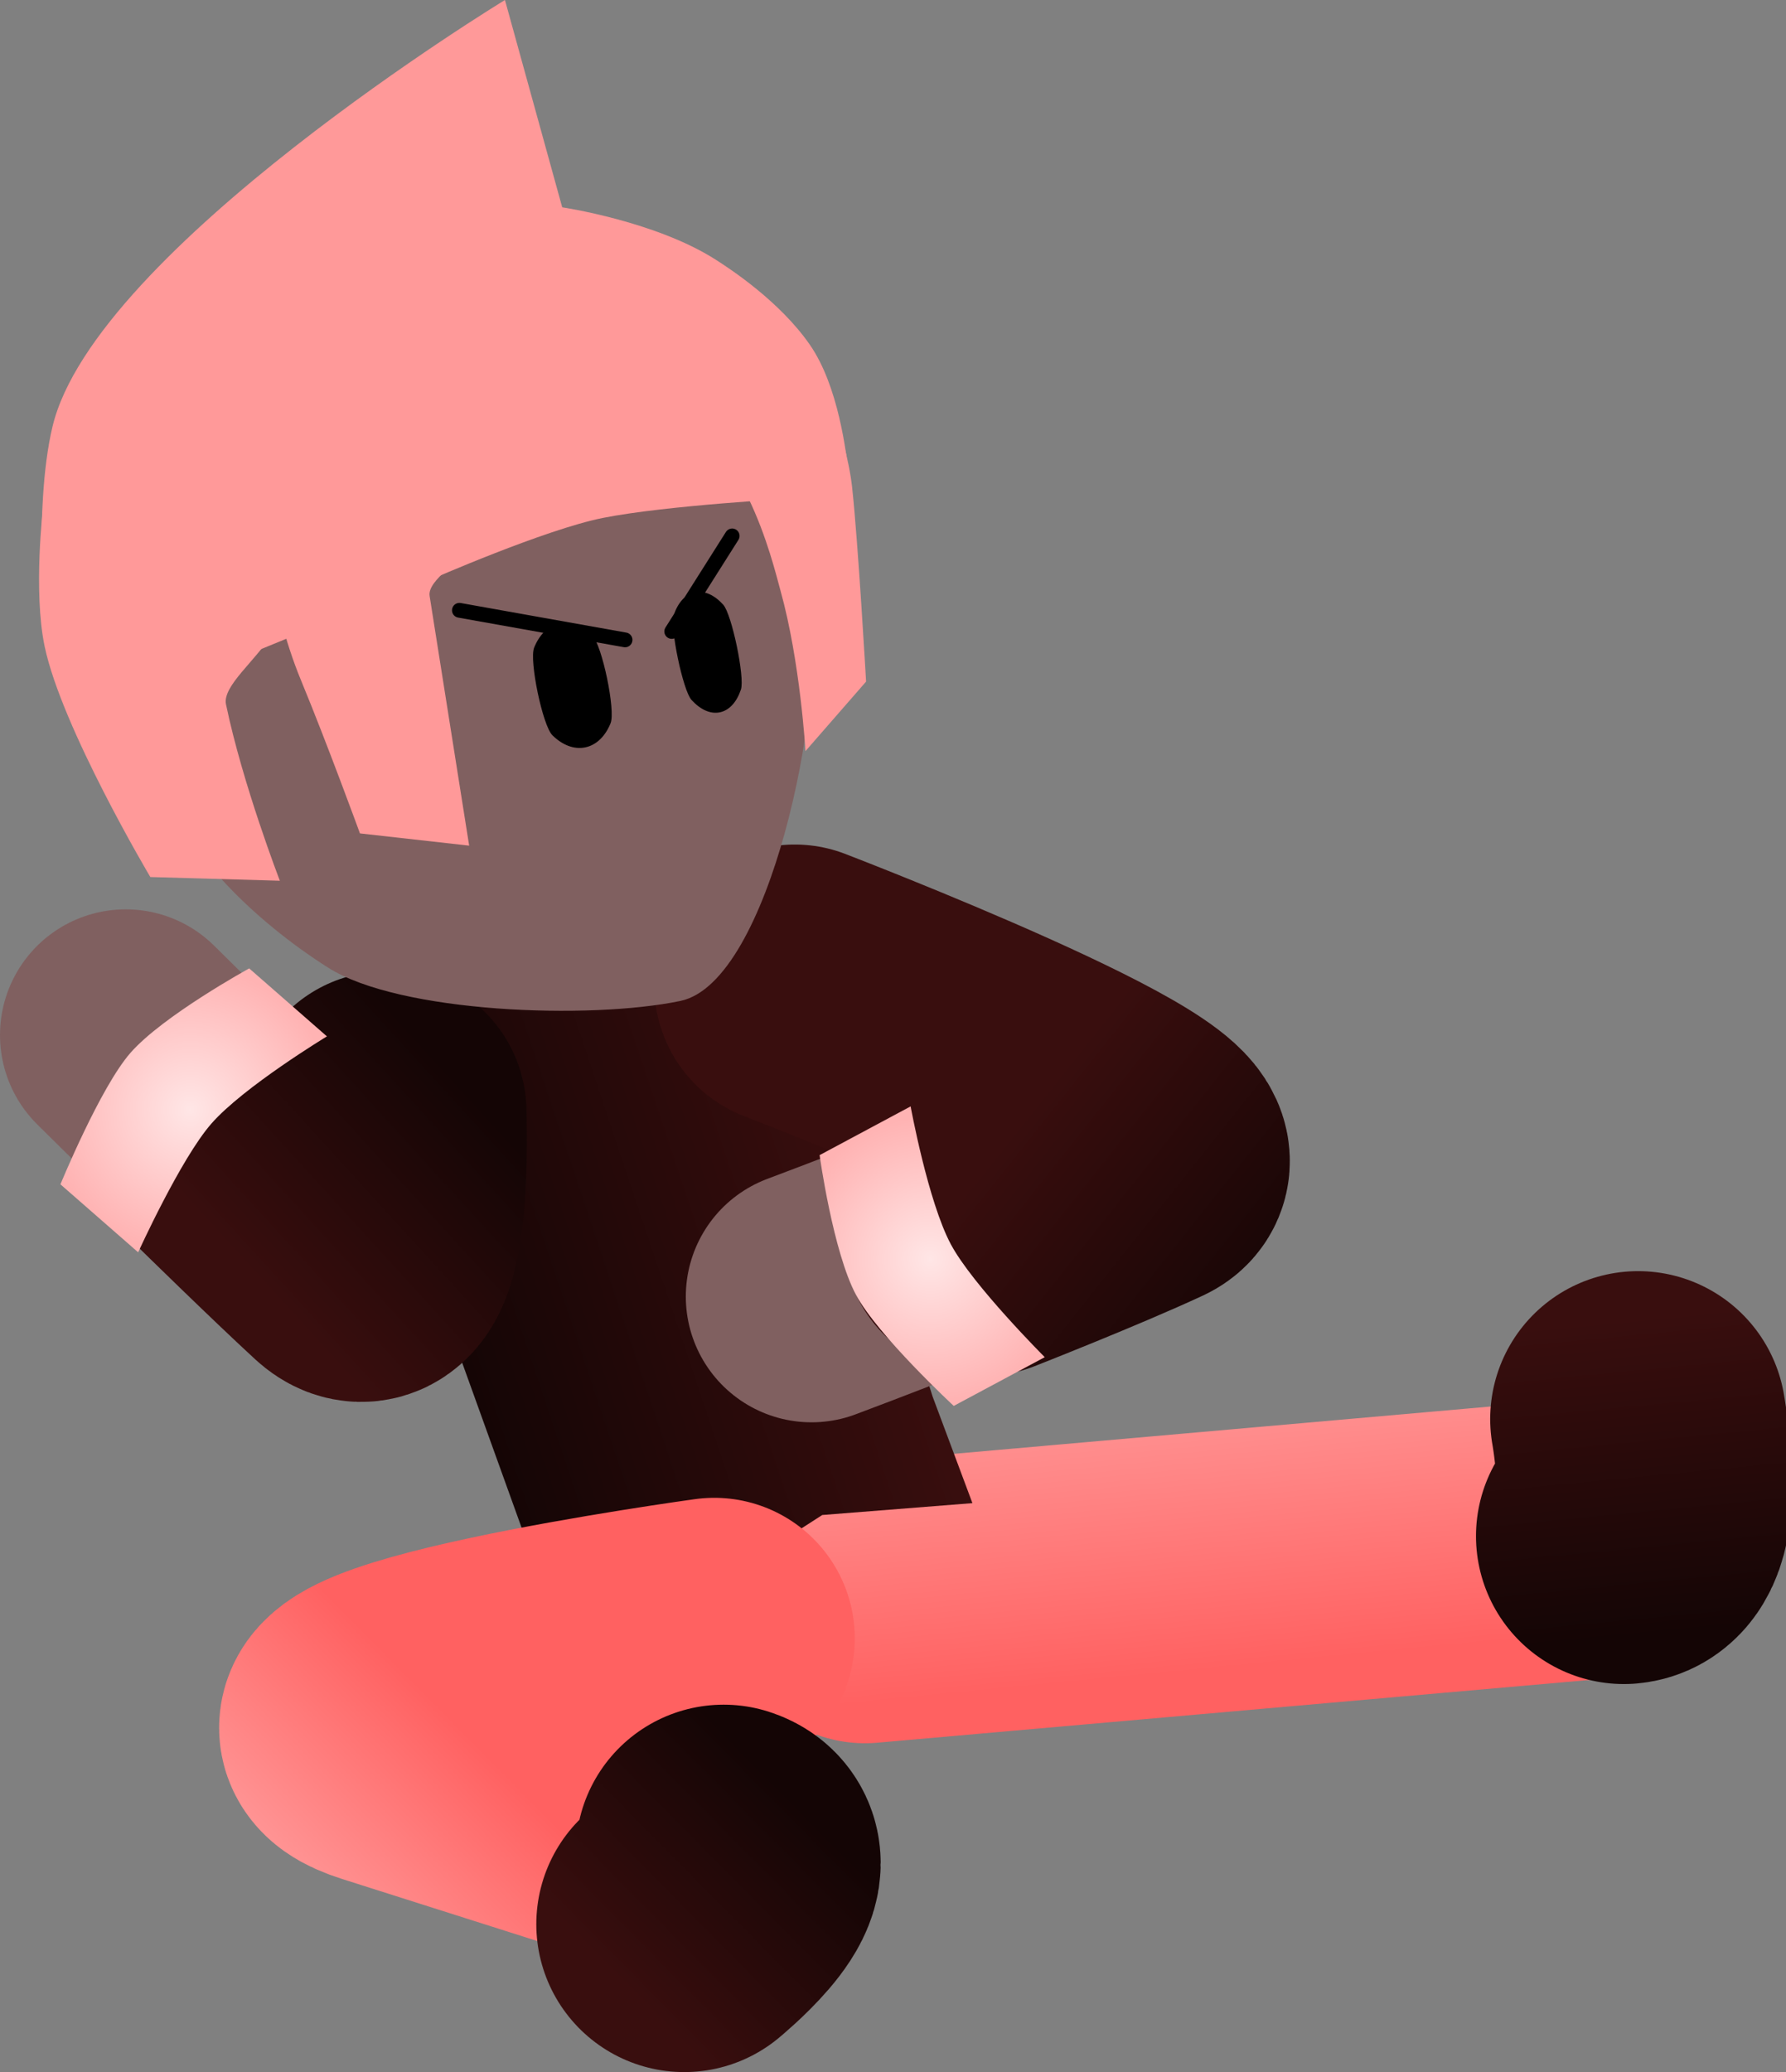 <svg version="1.1" xmlns="http://www.w3.org/2000/svg" xmlns:xlink="http://www.w3.org/1999/xlink" width="60.376" height="70.039" viewBox="0,0,60.376,70.039"><rect x="0" y="0" width="60.376" height="70.039" fill="#808080" stroke="none"/><defs><linearGradient x1="258.285" y1="195.619" x2="257.297" y2="185.447" gradientUnits="userSpaceOnUse" id="color-1"><stop offset="0" stop-color="#ff6161"/><stop offset="1" stop-color="#ff9999"/></linearGradient><linearGradient x1="271.124" y1="194.651" x2="270.084" y2="183.944" gradientUnits="userSpaceOnUse" id="color-2"><stop offset="0" stop-color="#140505"/><stop offset="1" stop-color="#390e0e"/></linearGradient><linearGradient x1="230.532" y1="184.681" x2="244.918" y2="179.877" gradientUnits="userSpaceOnUse" id="color-3"><stop offset="0" stop-color="#140505"/><stop offset="1" stop-color="#390e0e"/></linearGradient><linearGradient x1="229.577" y1="196.309" x2="223.879" y2="201.948" gradientUnits="userSpaceOnUse" id="color-4"><stop offset="0" stop-color="#ff6161"/><stop offset="1" stop-color="#ff9999"/></linearGradient><linearGradient x1="242.262" y1="200.223" x2="236.264" y2="206.159" gradientUnits="userSpaceOnUse" id="color-5"><stop offset="0" stop-color="#140505"/><stop offset="1" stop-color="#390e0e"/></linearGradient><linearGradient x1="261.363" y1="180.61" x2="252.728" y2="173.753" gradientUnits="userSpaceOnUse" id="color-6"><stop offset="0" stop-color="#140505"/><stop offset="1" stop-color="#390e0e"/></linearGradient><radialGradient cx="246.902" cy="181.912" r="4.807" gradientUnits="userSpaceOnUse" id="color-7"><stop offset="0" stop-color="#ffe6e6"/><stop offset="1" stop-color="#ffb3b3"/></radialGradient><linearGradient x1="223.548" y1="181.924" x2="230.565" y2="175.52" gradientUnits="userSpaceOnUse" id="color-8"><stop offset="0" stop-color="#390e0e"/><stop offset="1" stop-color="#140505"/></linearGradient><radialGradient cx="221.883" cy="176.867" r="4.847" gradientUnits="userSpaceOnUse" id="color-9"><stop offset="0" stop-color="#ffe6e6"/><stop offset="1" stop-color="#ffb3b3"/></radialGradient><linearGradient x1="220.601" y1="164.914" x2="242.809" y2="160.281" gradientUnits="userSpaceOnUse" id="color-10"><stop offset="0" stop-color="#ffd499"/><stop offset="1" stop-color="#ffd599"/></linearGradient></defs><g transform="translate(-215.447,-139.355)"><g data-paper-data="{&quot;isPaintingLayer&quot;:true}" fill-rule="nonzero" stroke-linejoin="miter" stroke-miterlimit="10" stroke-dasharray="" stroke-dashoffset="0" style="mix-blend-mode: normal"><g fill="none" stroke-linecap="round"><path d="M270.831,187.311c0,0 0.704,3.853 -0.48,3.957c-2.917,0.257 -8.439,0.743 -11.691,1.03c-4.629,0.408 -13.973,1.231 -13.973,1.231" stroke="url(#color-1)" stroke-width="9.5"/><path d="M270.823,187.321c0,0 0.704,3.853 -0.48,3.957" stroke="url(#color-2)" stroke-width="10"/></g><path d="M227.484,173.624c-0.026,-1.201 2.369,-1.145 2.369,-1.145l8.347,-2.788c0,0 1.967,-1.406 2.614,-0.519c0.647,0.887 3.503,8.905 3.503,8.905l2.656,8.48l1.347,3.606l-5.076,0.401l-8.382,5.393l-1.887,-5.255l-2.899,-8.046c0,0 -2.513,-5.386 -2.593,-9.032z" fill="url(#color-3)" stroke="#001966" stroke-width="0" stroke-linecap="butt"/><g fill="none" stroke-linecap="round"><path d="M238.58,204.402c0,0 2.496,-2.05 1.333,-2.419c-2.865,-0.911 -8.289,-2.635 -11.483,-3.65c-4.546,-1.445 11.163,-3.6 11.163,-3.6" stroke="url(#color-4)" stroke-width="9.5"/><path d="M239.91,201.975c1.163,0.37 -1.333,2.419 -1.333,2.419" stroke="url(#color-5)" stroke-width="10"/></g><g fill="none" stroke-linecap="round"><path d="M242.361,172.73c0,0 14.847,4.366 11.191,6.103c-3.563,1.692 -10.671,4.348 -10.671,4.348" data-paper-data="{&quot;index&quot;:null}" stroke="#806060" stroke-width="8.5"/><path d="M242.313,172.651c0,0 13.747,5.279 11.797,6.188c-1.95,0.909 -5.418,2.271 -5.418,2.271" data-paper-data="{&quot;index&quot;:null}" stroke="url(#color-6)" stroke-width="9.5"/></g><path d="M244.389,183.133c-0.783,-1.463 -1.235,-4.733 -1.235,-4.733l3.077,-1.648c0,0 0.588,3.22 1.361,4.665c0.737,1.377 3.173,3.812 3.173,3.812l-3.077,1.648c0,0 -2.575,-2.391 -3.299,-3.745z" data-paper-data="{&quot;index&quot;:null}" fill="url(#color-7)" stroke="none" stroke-width="0" stroke-linecap="butt"/><g data-paper-data="{&quot;index&quot;:null}"><g fill="none" stroke-linecap="round"><path d="M228.443,176.942c0,0 1.286,6.941 -1.431,4.455c-2.648,-2.422 -7.315,-7.055 -7.315,-7.055" stroke="#806060" stroke-width="8.5"/><path d="M228.494,176.937c0,0 0.232,6.19 -1.203,4.87c-1.435,-1.321 -3.864,-3.705 -3.864,-3.705" stroke="url(#color-8)" stroke-width="9.5"/></g><path d="M217.49,179.387c0,0 1.345,-3.275 2.364,-4.441c1.102,-1.26 4.017,-2.858 4.017,-2.858l2.628,2.298c0,0 -2.821,1.707 -3.909,2.952c-1.037,1.186 -2.472,4.347 -2.472,4.347l-2.628,-2.298z" fill="url(#color-9)" stroke="none" stroke-width="0" stroke-linecap="butt"/></g><g stroke-linecap="butt"><path d="M229.456,151.818c3.064,-0.639 6.092,-0.01 8.509,1.522c2.417,1.533 4.224,3.968 4.844,6.942c0.549,2.633 -1.298,12.267 -4.362,12.906c-3.064,0.639 -9.489,0.408 -11.906,-1.124c-2.417,-1.533 -5.32,-4.175 -5.94,-7.149c-0.62,-2.974 0.062,-5.928 1.665,-8.3c1.603,-2.371 4.127,-4.158 7.191,-4.797z" fill="#806060" stroke="url(#color-10)" stroke-width="0"/><path d="M235.471,160.837c0.33,0.326 0.79,2.53 0.618,2.961c-0.173,0.432 -0.472,0.739 -0.856,0.819c-0.384,0.08 -0.78,-0.082 -1.112,-0.409c-0.33,-0.326 -0.79,-2.53 -0.618,-2.961c0.173,-0.432 0.472,-0.739 0.856,-0.819c0.384,-0.08 0.78,0.082 1.112,0.409z" data-paper-data="{&quot;index&quot;:null}" fill="#000000" stroke="none" stroke-width="1.301"/><path d="M239.896,159.795c0.29,0.322 0.735,2.456 0.598,2.868c-0.138,0.412 -0.385,0.701 -0.712,0.769c-0.326,0.068 -0.668,-0.098 -0.96,-0.42c-0.29,-0.322 -0.735,-2.456 -0.598,-2.868c0.138,-0.412 0.385,-0.701 0.712,-0.769c0.326,-0.068 0.669,0.098 0.96,0.42z" data-paper-data="{&quot;index&quot;:null}" fill="#000000" stroke="none" stroke-width="1.301"/><path d="M244.726,162.393l-2.05,2.351c0,0 -0.174,-3.026 -0.845,-5.427c-0.134,-0.481 -0.453,-1.826 -1.101,-3.156c-0.893,-1.833 -2.161,-3.689 -2.161,-3.689l4.353,-1.242c0,0 1.128,2.744 1.331,4.597c0.203,1.854 0.472,6.567 0.472,6.567z" data-paper-data="{&quot;index&quot;:null}" fill="#ff9999" stroke="none" stroke-width="0"/><path d="M224.283,156.427l9.073,-0.998c0,0 -0.81,1.016 -1.805,2.261c-0.459,0.575 -1.667,1.27 -1.581,1.809c0.374,2.361 1.337,8.44 1.337,8.44l-3.692,-0.414c0,0 -1.108,-3.037 -1.989,-5.166c-1.148,-2.775 -1.344,-5.932 -1.344,-5.932z" data-paper-data="{&quot;index&quot;:null}" fill="#ff9999" stroke="none" stroke-width="0"/><path d="M220.529,169c0,0 -3,-5.048 -3.574,-7.801c-0.39,-1.869 -0.051,-4.705 -0.051,-4.705l10.48,-0.247c0,0 -1.469,2.361 -2.713,4.492c-0.538,0.922 -1.715,1.796 -1.584,2.425c0.567,2.718 1.821,5.961 1.821,5.961z" fill="#ff9999" stroke="none" stroke-width="0"/><path d="M242.363,156.197c0,0 -4.373,0.234 -6.537,0.665c-1.961,0.391 -5.842,2.095 -5.842,2.095l-9.335,3.823l-3.634,-1.536c0,0 -0.479,-4.587 0.207,-7.469c1.423,-5.983 15.295,-14.42 15.295,-14.42l1.936,7.008c0,0 3.139,0.463 5.18,1.764c0.503,0.32 2.178,1.416 3.196,2.888c0.959,1.388 1.232,3.64 1.323,4.496z" fill="#ff9999" stroke="none" stroke-width="0"/></g><path d="M230.977,159.984l5.6,1" fill="none" stroke="#000000" stroke-width="0.5" stroke-linecap="round"/><path d="M238.155,160.699l2.043,-3.229" fill="none" stroke="#000000" stroke-width="0.5" stroke-linecap="round"/></g></g></svg><!--rotationCenter:24.553155000000004:40.64482000000001-->